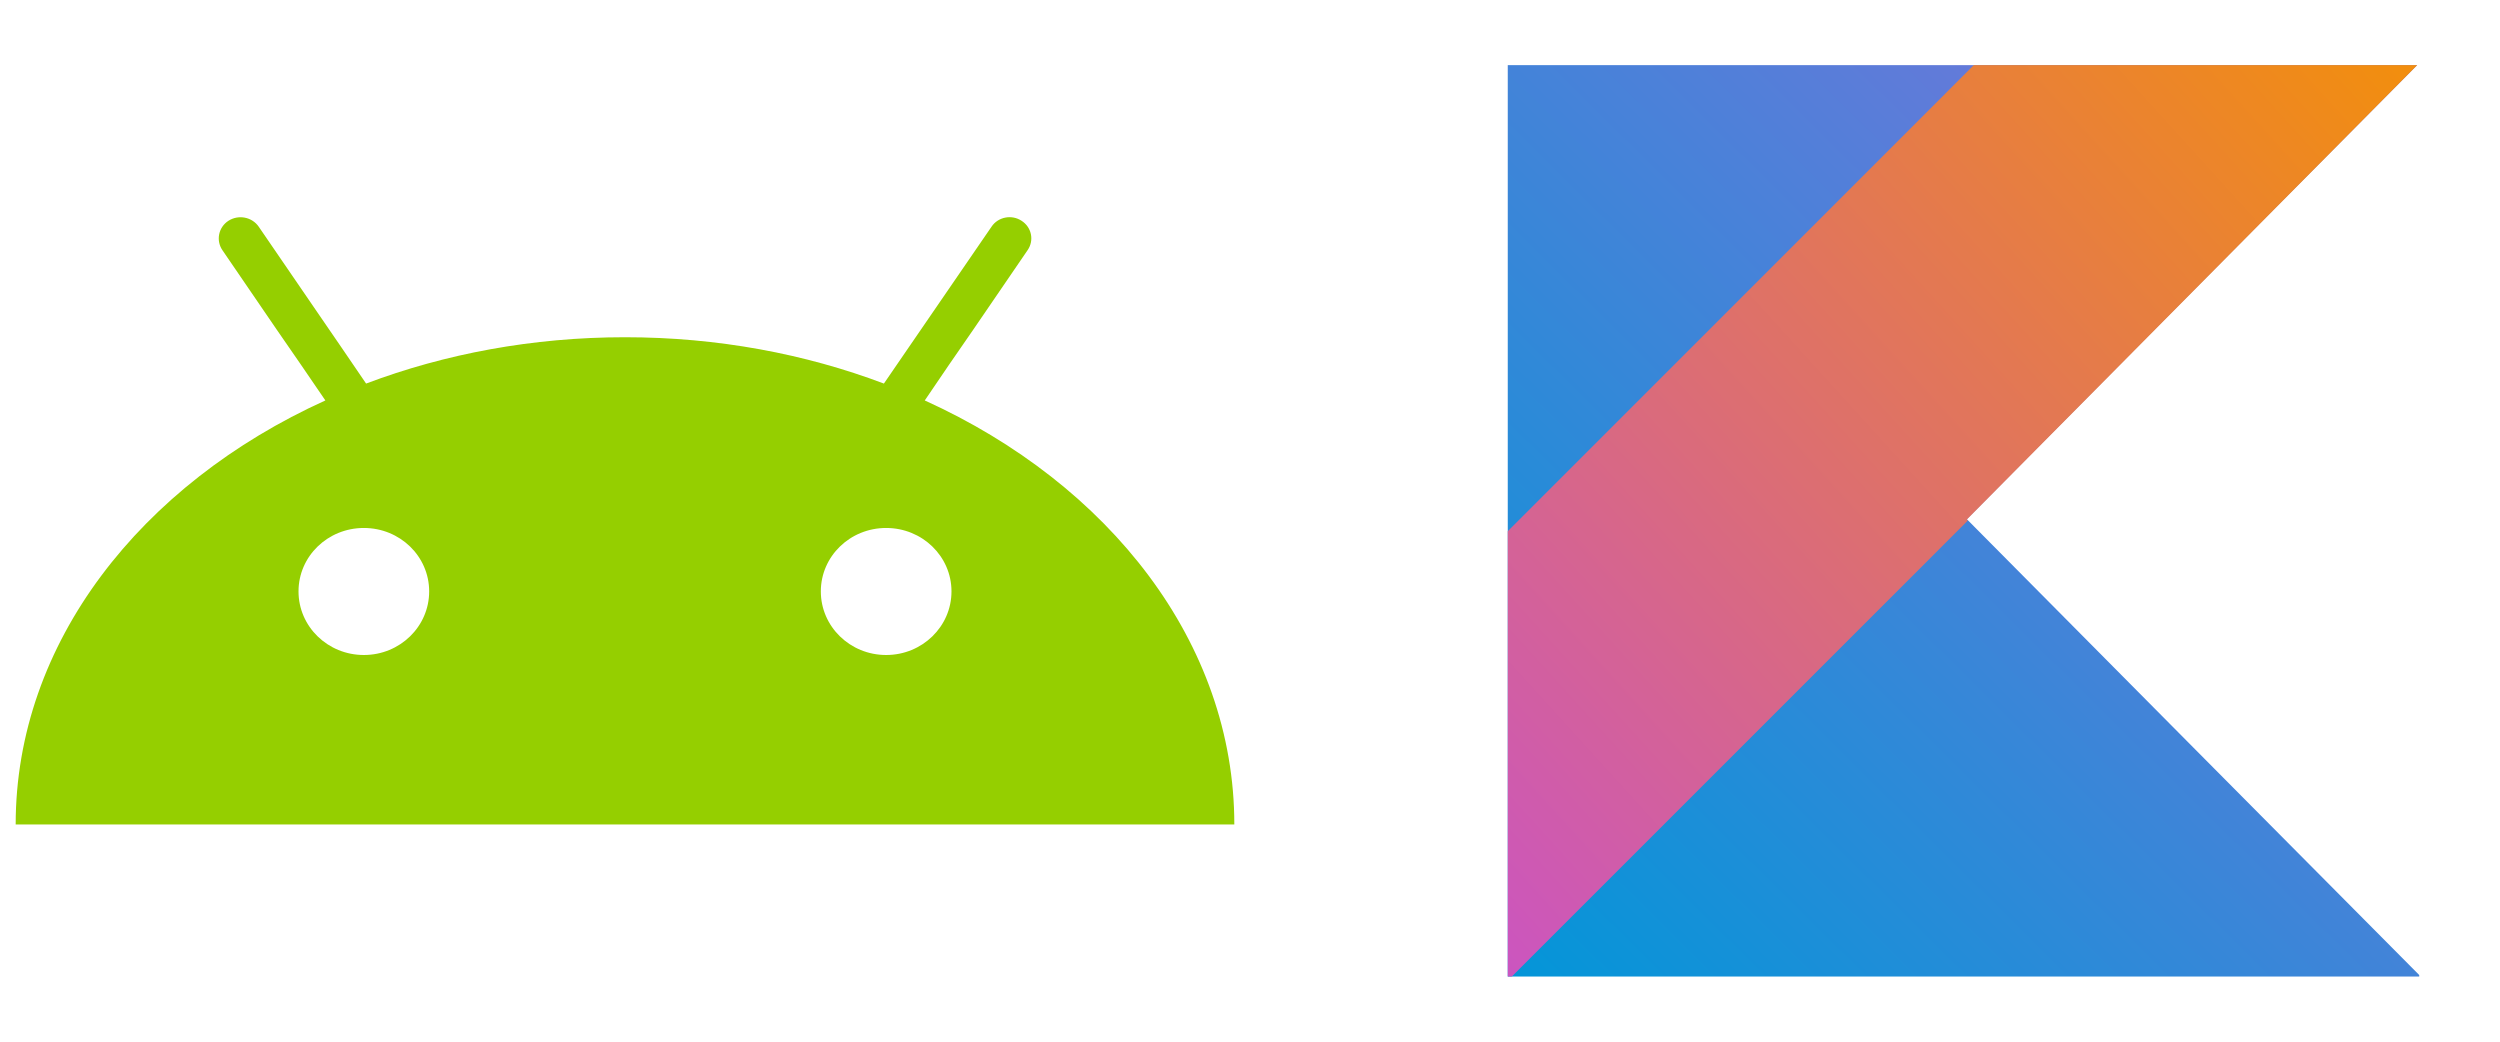 <svg width="96" height="40" viewBox="0 0 96 40" fill="none" xmlns="http://www.w3.org/2000/svg">
<path fill-rule="evenodd" clip-rule="evenodd" d="M34.028 25.152C32.642 25.152 31.52 24.059 31.52 22.71C31.52 21.361 32.642 20.274 34.028 20.274C35.414 20.274 36.537 21.361 36.537 22.71C36.537 24.059 35.414 25.152 34.028 25.152ZM13.972 25.152C12.585 25.152 11.463 24.059 11.463 22.71C11.463 21.361 12.585 20.274 13.972 20.274C15.358 20.274 16.48 21.361 16.48 22.71C16.48 24.059 15.358 25.152 13.972 25.152ZM35.511 15.377L36.445 14.003L37.38 12.649L39.461 9.605C39.72 9.229 39.614 8.725 39.228 8.478C38.847 8.226 38.324 8.33 38.075 8.705L34.897 13.336L33.942 14.729C30.921 13.588 27.554 12.95 24 12.95C20.451 12.95 17.079 13.588 14.058 14.729L13.108 13.336L12.169 11.967L9.935 8.705C9.676 8.33 9.158 8.231 8.772 8.478C8.391 8.725 8.285 9.229 8.539 9.605L10.62 12.649L11.555 14.003L12.494 15.377C5.401 18.594 0.602 24.687 0.602 31.66H47.398C47.398 24.687 42.599 18.594 35.511 15.377Z" fill="#95CF00"/>
<path d="M57.898 2.5V37.5H92.898V37.441L84.21 28.691L75.523 19.933L84.21 11.168L92.82 2.5H57.898Z" fill="url(#paint0_linear_5_194)"/>
<path d="M75.795 2.5L57.898 20.398V37.5H58.053L75.563 19.99L75.524 19.951L84.21 11.188L92.82 2.5H75.795Z" fill="url(#paint1_linear_5_194)"/>
<defs>
<linearGradient id="paint0_linear_5_194" x1="57.507" y1="37.845" x2="92.935" y2="2.022" gradientUnits="userSpaceOnUse">
<stop stop-color="#0296D8"/>
<stop offset="1" stop-color="#8371D9"/>
</linearGradient>
<linearGradient id="paint1_linear_5_194" x1="53.153" y1="32.264" x2="89.393" y2="-0.645" gradientUnits="userSpaceOnUse">
<stop stop-color="#CB55C0"/>
<stop offset="1" stop-color="#F28E0E"/>
</linearGradient>
</defs>
</svg>
